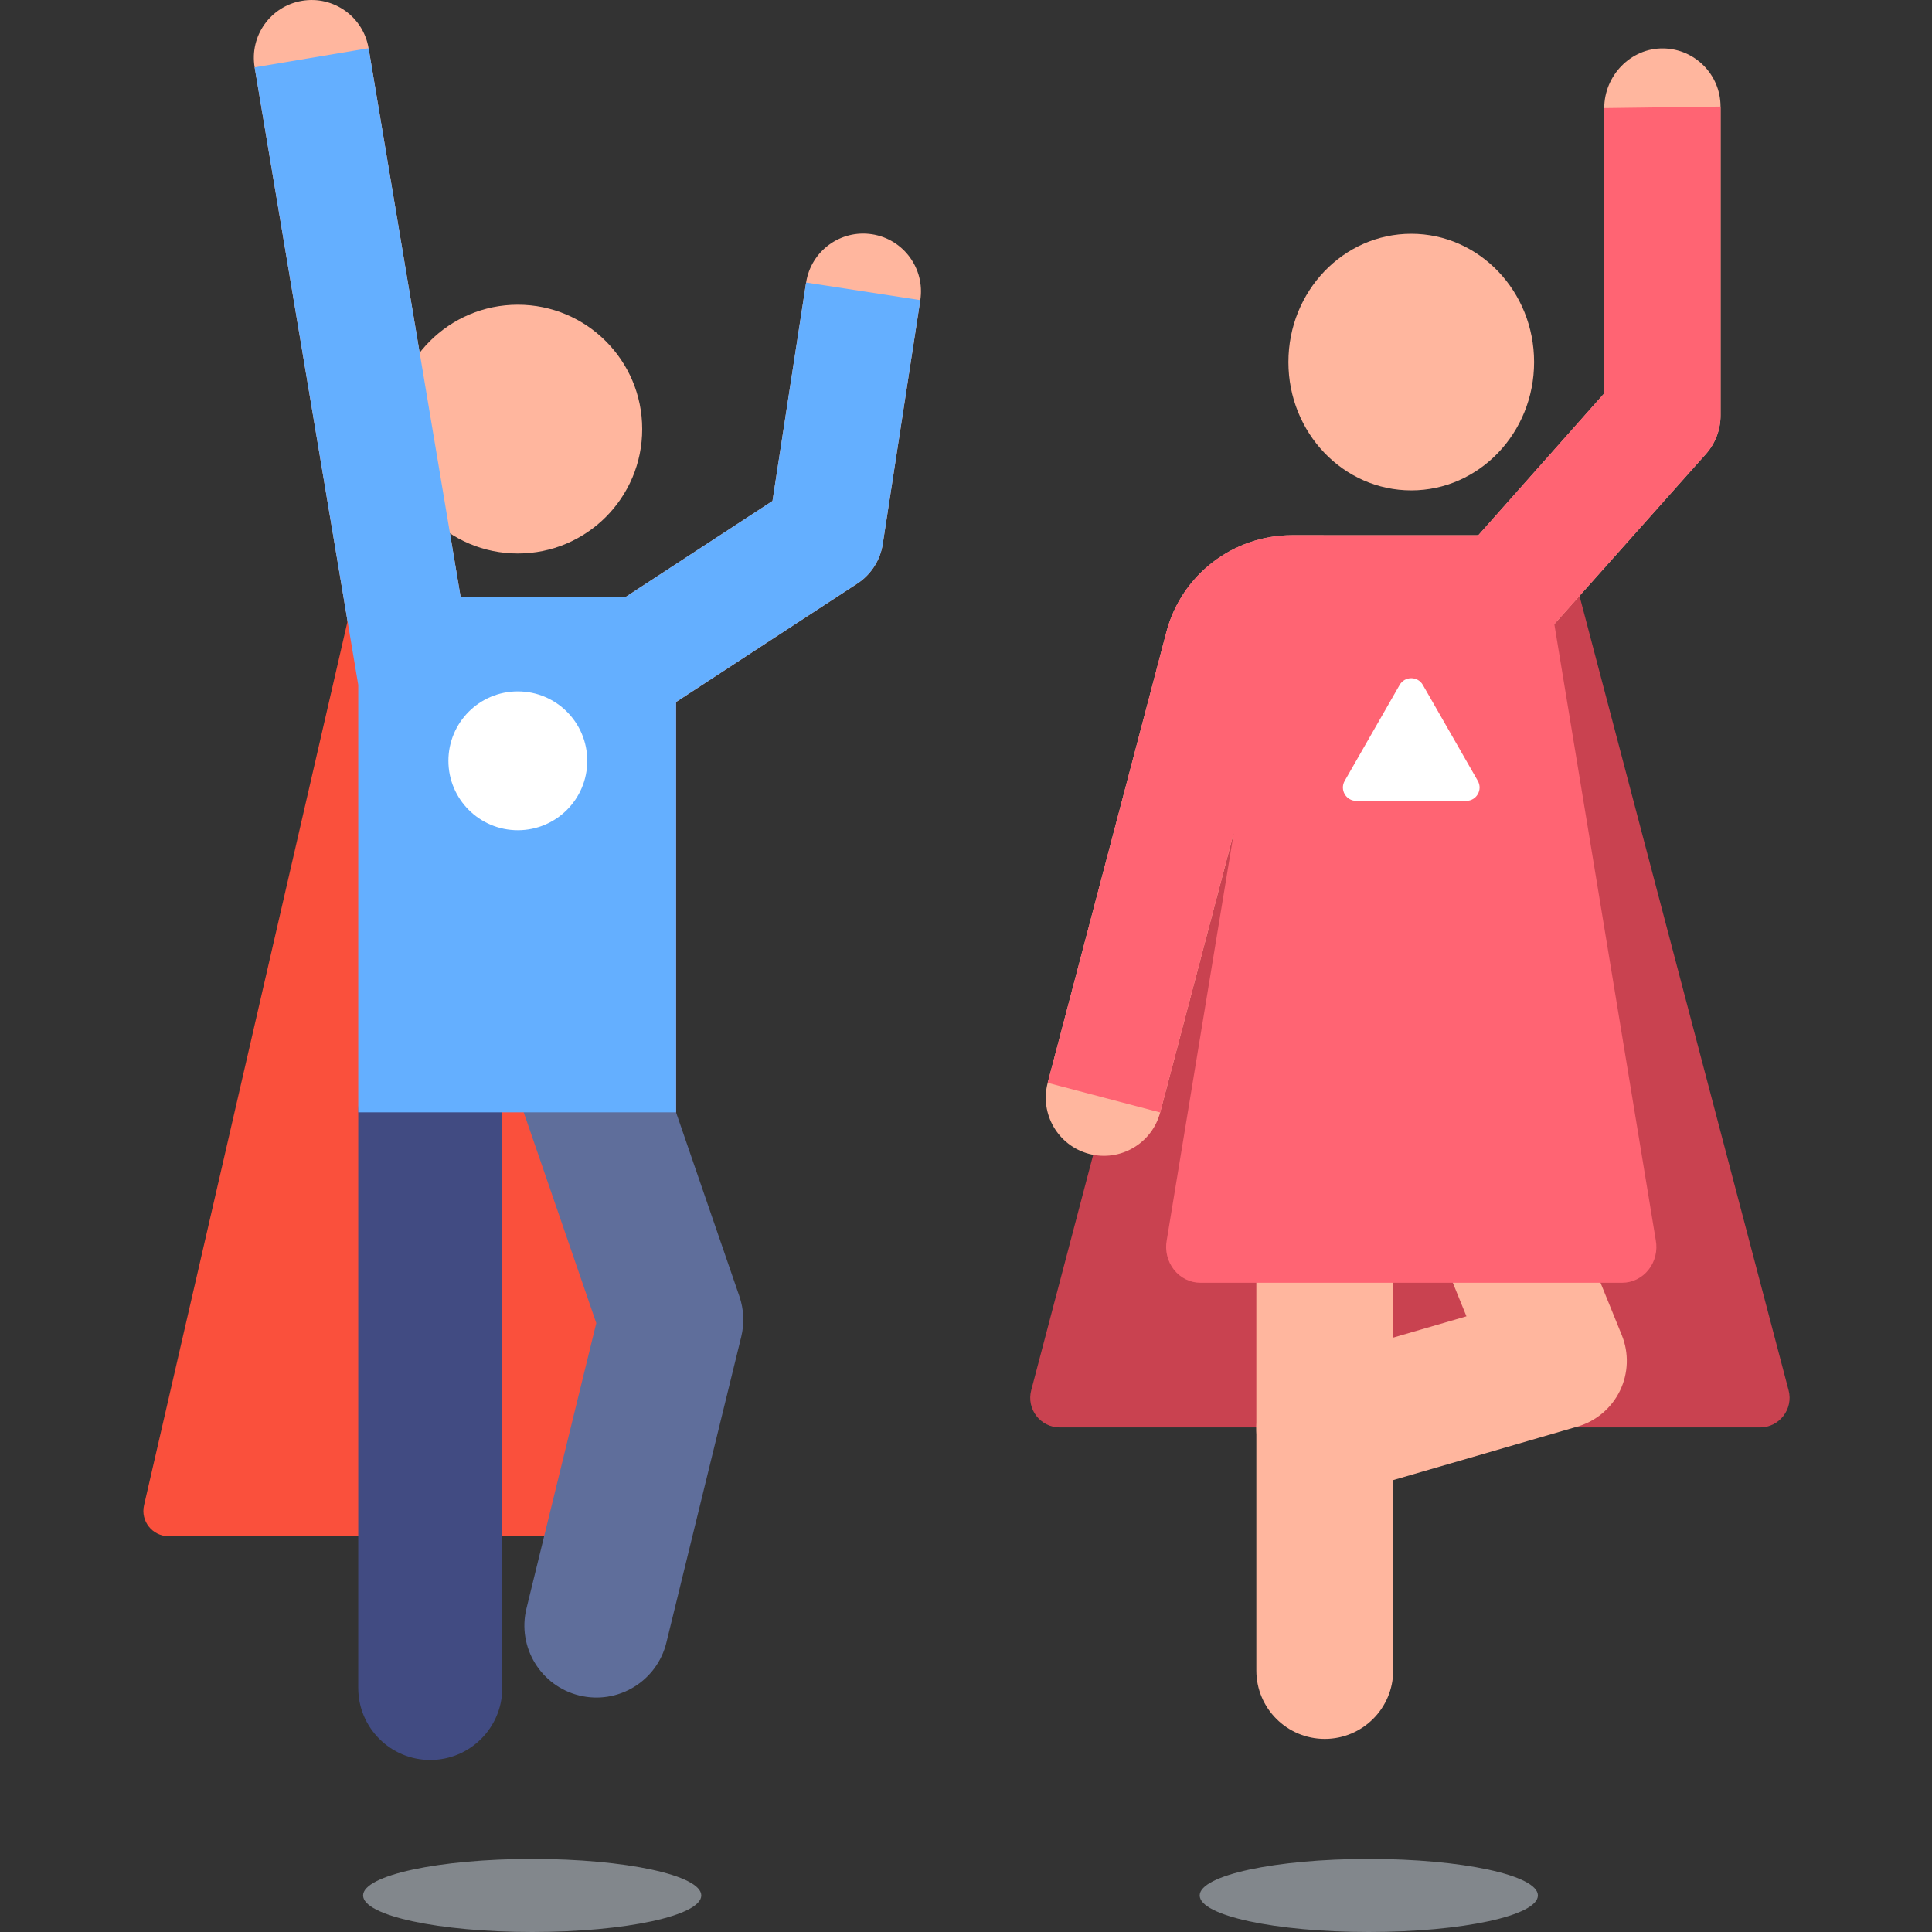 <svg height="512px" viewBox="-38 0 512 512" width="512px" xmlns="http://www.w3.org/2000/svg"><rect x="-38" y="0" width="512" height="512" fill="#333333" stroke="none"/><path d="m380.504 157.605c-27.699 0-61.504 0-89.73 0l-55.492 210.84c-1.309 4.973 2.441 9.84 7.582 9.84h185.547c5.145 0 8.895-4.867 7.586-9.84zm0 0" fill="#c94250"/><g fill="#ffb69e"><path d="m402.848 12.828c-8.641-.164-15.707 7.176-15.707 15.812v75.605l-33.367 37.59s.746.035-49.336 0c-15.641 0-29.344 10.516-33.324 25.637l-31.465 119.488c-2.168 8.234 2.746 16.664 10.98 18.832 8.23 2.168 16.66-2.75 18.828-10.98l31.465-119.488c.422-1.594 1.867-2.707 3.516-2.707h56.297c4.289 0 8.379-1.832 11.234-5.035l42.117-47.262c2.5-2.82 3.879-6.457 3.879-10.223v-81.859c0-8.414-6.742-15.254-15.117-15.41zm0 0"/><path d="m313.078 460.828c-10.016 0-18.133-8.121-18.133-18.133v-157.367c0-10.016 8.117-18.133 18.133-18.133s18.133 8.117 18.133 18.133v157.363c0 10.016-8.117 18.137-18.133 18.137zm0 0"/><path d="m295.664 383.684c-2.793-9.617 2.738-19.676 12.359-22.473l42.602-12.371-23.02-56.691c-3.766-9.277.703-19.852 9.98-23.621 9.277-3.766 19.855.699 23.625 9.98l30.582 75.316c1.93 4.758 1.754 10.109-.484 14.73-2.238 4.617-6.332 8.074-11.262 9.504l-61.91 17.98c-9.598 2.789-19.672-2.715-22.473-12.355zm0 0"/></g><path d="m387.141 28.641v75.609l-33.363 37.586s.742.035-49.34 0c-15.637 0-29.34 10.516-33.324 25.637l-31.465 119.492 29.809 7.848 19.512-74.094-17.77 107.938c-.516 2.777.184 5.648 1.906 7.832 1.723 2.184 4.289 3.457 7 3.457h111.781c2.711 0 5.277-1.266 7.004-3.449 1.723-2.188 2.422-5.062 1.906-7.84l-26.883-163.258 40.172-45.078c2.5-2.816 3.879-6.453 3.879-10.223v-81.859zm0 0" fill="#ff6473"/><path d="m368.551 95.957c0-18.781-14.574-34.004-32.555-34.004-17.977 0-32.555 15.223-32.555 34.004 0 18.777 14.578 34 32.555 34 17.98 0 32.555-15.223 32.555-34zm0 0" fill="#ffb69e"/><path d="m318.355 206.938 14.566-25.426c1.363-2.375 4.789-2.375 6.148 0l14.566 25.426c1.352 2.359-.352 5.301-3.074 5.301h-29.133c-2.723 0-4.426-2.941-3.074-5.301zm0 0" fill="#fff"/><path d="m147.848 502.316c0-5.344-20.062-9.68-44.812-9.68s-44.812 4.336-44.812 9.68c0 5.348 20.062 9.684 44.812 9.684s44.812-4.336 44.812-9.684zm0 0" fill="#82878c"/><path d="m369.559 502.316c0-5.344-20.062-9.68-44.812-9.68s-44.812 4.336-44.812 9.68c0 5.348 20.062 9.684 44.812 9.684s44.812-4.336 44.812-9.684zm0 0" fill="#82878c"/><path d="m132.191 113.715c0 18.207-14.758 32.965-32.961 32.965s-32.961-14.758-32.961-32.965c0-18.203 14.758-32.961 32.961-32.961s32.961 14.758 32.961 32.961zm0 0" fill="#ffb69e"/><path d="m139.82 186.918 49.363-32.258c3.637-2.379 6.094-6.191 6.754-10.488l9.953-64.633c1.285-8.355-4.445-16.176-12.801-17.461-8.363-1.285-16.176 4.445-17.461 12.801l-8.91 57.883-43.648 28.523c-7.078 4.629-9.066 14.113-4.441 21.191 4.609 7.055 14.09 9.082 21.191 4.441zm0 0" fill="#ffb69e"/><path d="m74.73 195.031c8.336-1.402 13.965-9.293 12.562-17.633l-27.613-164.621c-1.398-8.336-9.293-13.961-17.633-12.562-8.336 1.398-13.965 9.289-12.562 17.629l27.613 164.621c1.395 8.316 9.273 13.969 17.633 12.566zm0 0" fill="#ffb69e"/><path d="m6.691 407.105h134.484v-248.832h-85.602l-55.402 240.641c-.965 4.191 2.219 8.191 6.52 8.191zm0 0" fill="#fa503c"/><path d="m138.594 435.32 19.84-81.051c.871-3.559.699-7.289-.492-10.75l-21.113-61.316c-3.434-9.965-14.293-15.262-24.258-11.832-9.969 3.434-15.262 14.293-11.832 24.258l19.285 56.012-18.504 75.605c-2.508 10.238 3.762 20.566 13.996 23.074 10.238 2.504 20.57-3.762 23.078-14zm0 0" fill="#5f6e9b"/><path d="m76.023 466.406c10.539 0 19.086-8.543 19.086-19.082v-152.547c0-10.539-8.547-19.082-19.086-19.082-10.539 0-19.086 8.543-19.086 19.082v152.543c0 10.543 8.547 19.086 19.086 19.086zm0 0" fill="#414b82"/><path d="m59.68 12.777 24.406 145.496h43.594l39.035-25.512 8.91-57.883 30.262 4.66-9.949 64.633c-.66 4.297-3.117 8.109-6.758 10.488l-48.004 31.371v108.746h-84.238v-113.266l-27.453-163.668zm0 0" fill="#64afff"/><path d="m117.629 201.621c0 10.16-8.238 18.398-18.398 18.398-10.16 0-18.398-8.238-18.398-18.398s8.238-18.398 18.398-18.398c10.16 0 18.398 8.238 18.398 18.398zm0 0" fill="#fff"/></svg>